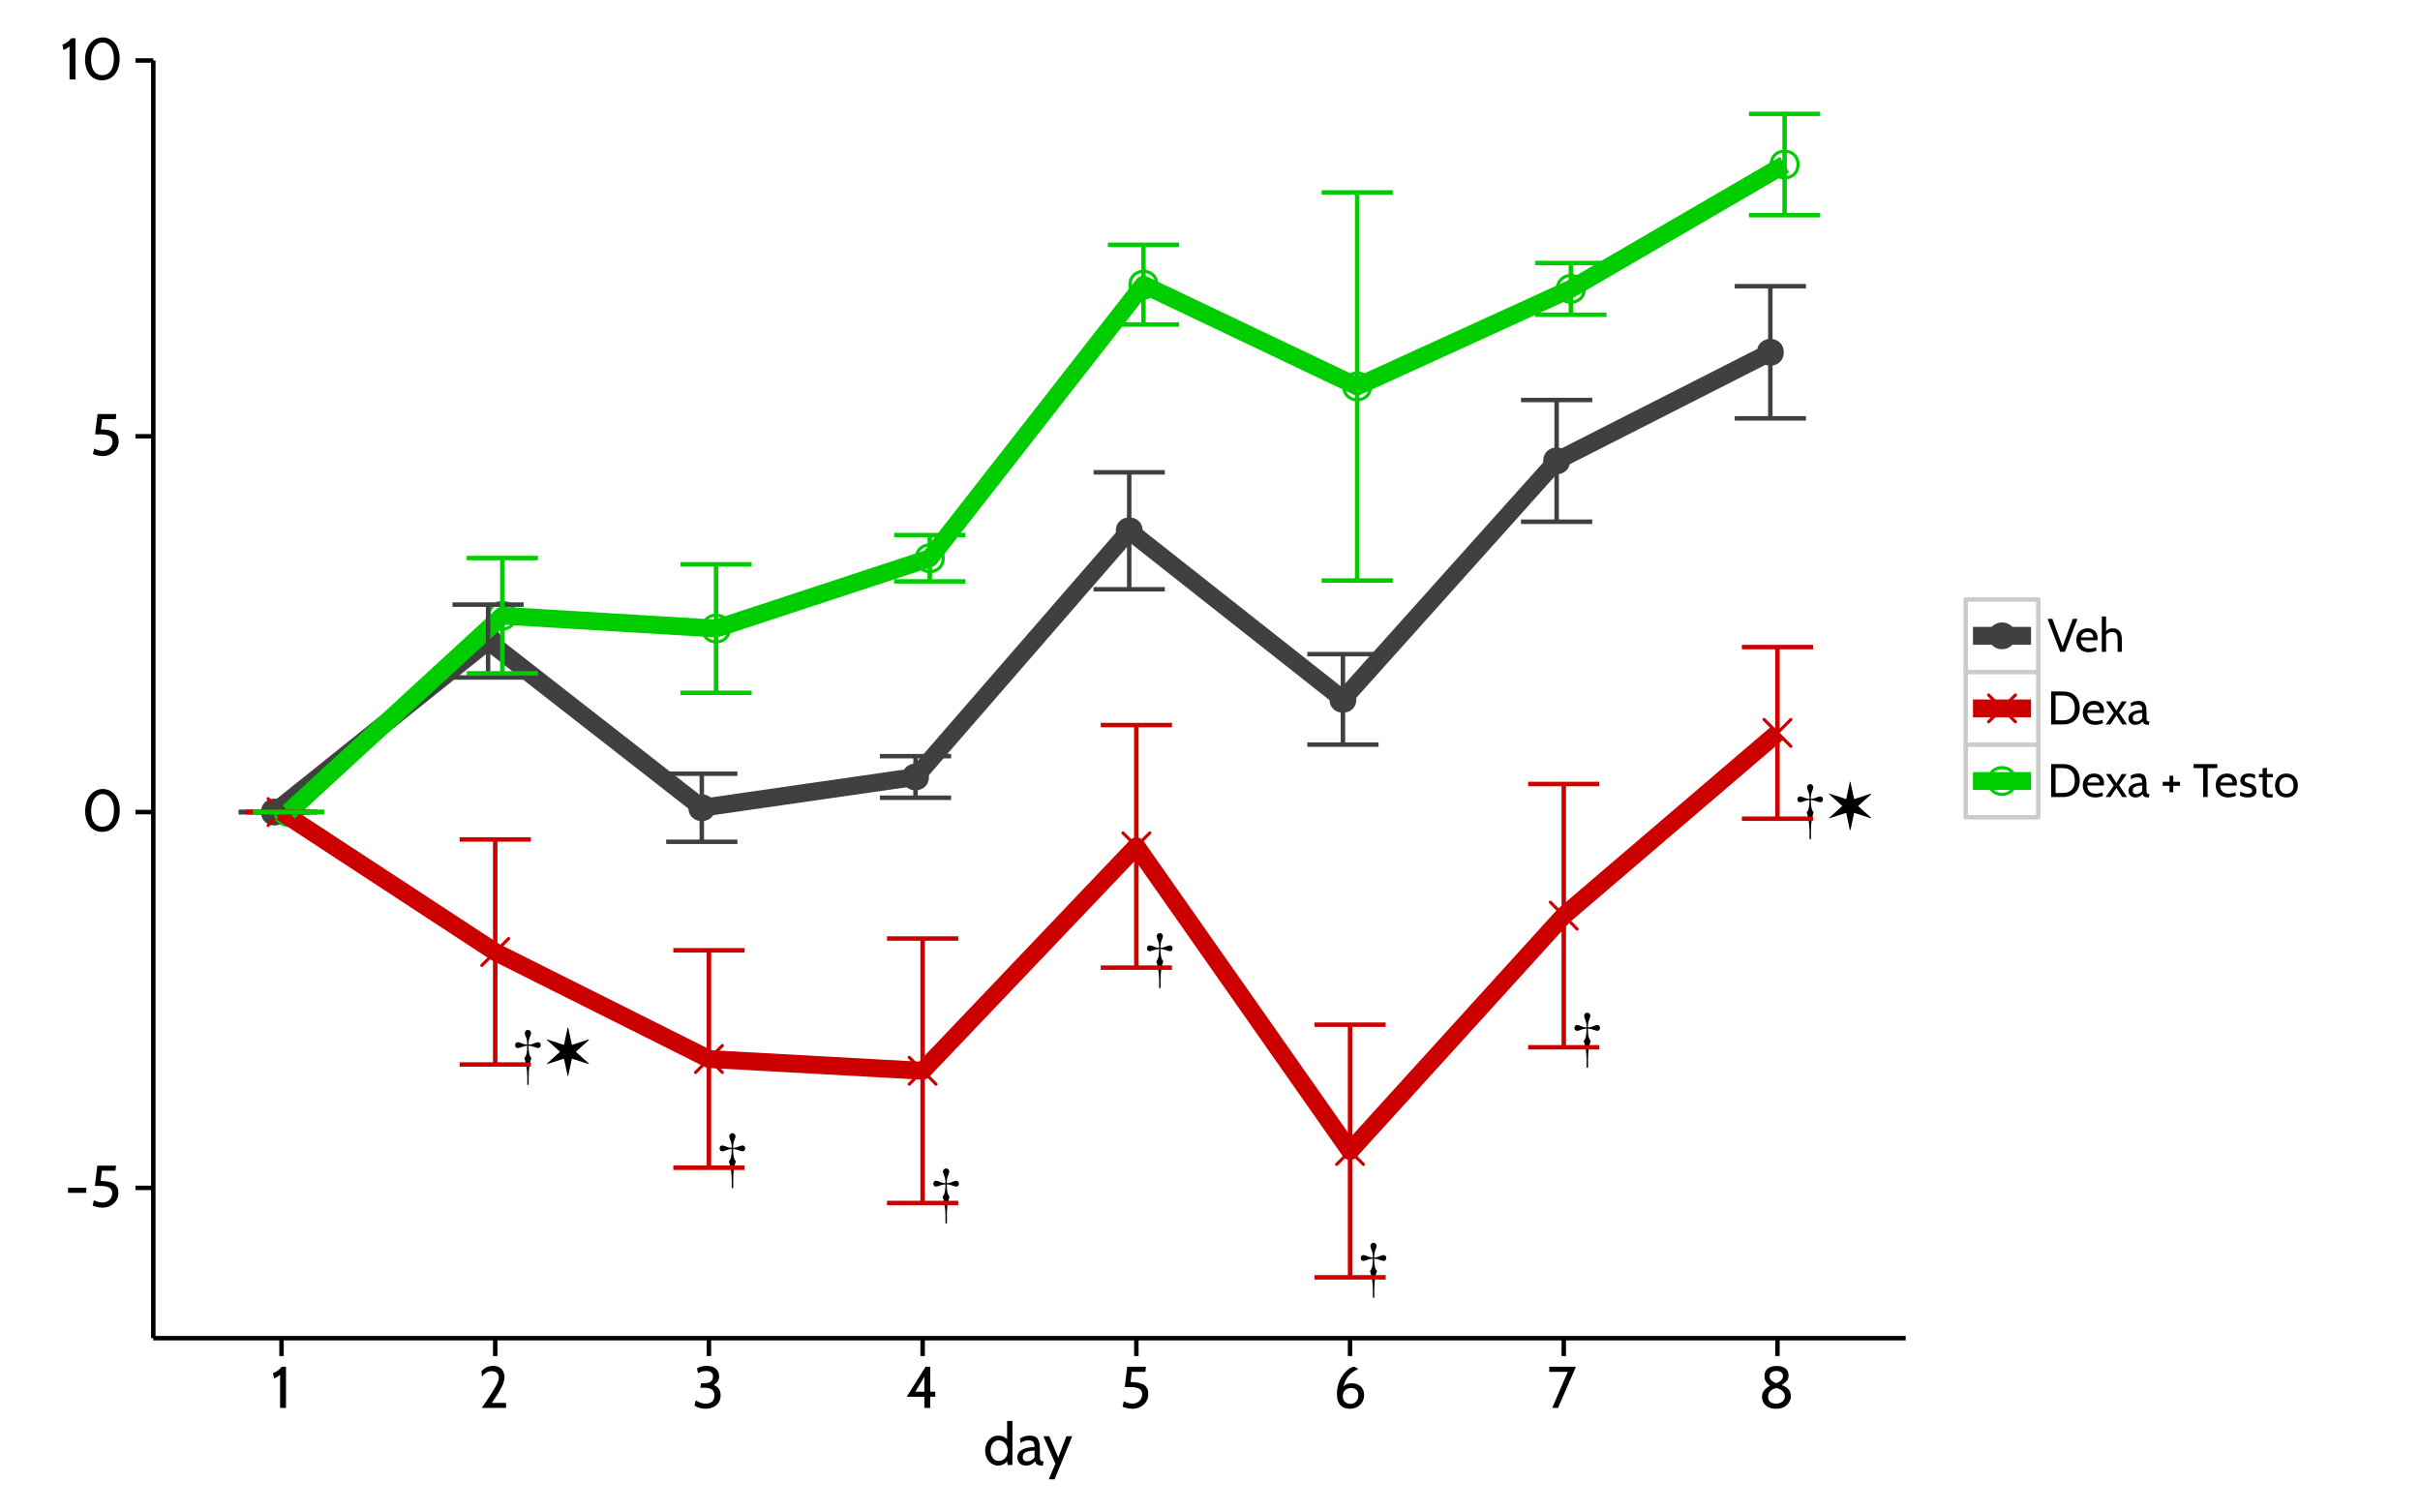 <?xml version="1.0" encoding="UTF-8"?>
<svg xmlns="http://www.w3.org/2000/svg" xmlns:xlink="http://www.w3.org/1999/xlink" width="576pt" height="360pt" viewBox="0 0 576 360" version="1.1">
<defs>
<g>
<symbol overflow="visible" id="glyph0-0">
<path style="stroke:none;" d=""/>
</symbol>
<symbol overflow="visible" id="glyph0-1">
<path style="stroke:none;" d="M 7.031 -7.094 C 7.031 -7.5 6.766 -7.797 6.406 -7.797 C 6.219 -7.797 5.938 -7.719 5.625 -7.594 C 4.969 -7.312 4.719 -7.25 4.141 -7.234 C 4.141 -8.094 4.219 -8.484 4.531 -9.266 C 4.656 -9.578 4.734 -9.844 4.734 -10 C 4.734 -10.375 4.359 -10.734 3.984 -10.734 C 3.609 -10.734 3.234 -10.375 3.234 -10 C 3.234 -9.844 3.312 -9.578 3.422 -9.266 C 3.75 -8.469 3.828 -8.078 3.812 -7.234 C 3.266 -7.25 3 -7.312 2.344 -7.594 C 2.031 -7.719 1.75 -7.797 1.578 -7.797 C 1.203 -7.797 0.938 -7.516 0.938 -7.094 C 0.938 -6.656 1.188 -6.406 1.641 -6.406 C 1.828 -6.406 1.984 -6.469 2.359 -6.609 C 3 -6.844 3.266 -6.906 3.812 -6.953 C 3.828 -5.375 3.625 -4.516 3.141 -4.016 C 3.547 -2.938 3.828 -1.031 3.828 0.406 L 3.828 2.359 L 4.172 2.359 L 4.172 0.406 C 4.172 -1.469 4.375 -2.906 4.812 -4.016 C 4.344 -4.5 4.141 -5.391 4.141 -6.953 C 4.703 -6.906 4.938 -6.859 5.609 -6.609 C 5.922 -6.5 6.219 -6.406 6.422 -6.406 C 6.781 -6.406 7.031 -6.703 7.031 -7.094 Z M 7.031 -7.094 "/>
</symbol>
<symbol overflow="visible" id="glyph1-0">
<path style="stroke:none;" d="M 4.625 -10.812 C 5.438 -10.812 6.129 -10.582 6.703 -10.125 C 7.273 -9.676 7.562 -9.082 7.562 -8.344 C 7.562 -7.957 7.473 -7.562 7.297 -7.156 C 7.117 -6.758 6.938 -6.438 6.75 -6.188 C 6.57 -5.938 6.285 -5.57 5.891 -5.094 C 5.359 -4.406 5.008 -3.582 4.844 -2.625 L 4.578 -2.625 C 4.578 -2.82 4.582 -3.004 4.594 -3.172 C 4.613 -3.348 4.645 -3.523 4.688 -3.703 C 4.727 -3.891 4.758 -4.031 4.781 -4.125 C 4.801 -4.219 4.852 -4.367 4.938 -4.578 C 5.02 -4.785 5.07 -4.922 5.094 -4.984 C 5.113 -5.047 5.18 -5.203 5.297 -5.453 C 5.41 -5.703 5.477 -5.859 5.5 -5.922 C 5.895 -6.828 6.094 -7.66 6.094 -8.422 C 6.094 -8.953 5.926 -9.406 5.594 -9.781 C 5.258 -10.156 4.852 -10.344 4.375 -10.344 C 3.977 -10.344 3.625 -10.238 3.312 -10.031 C 3 -9.832 2.844 -9.602 2.844 -9.344 C 2.844 -9.25 2.941 -9.07 3.141 -8.812 C 3.348 -8.562 3.453 -8.344 3.453 -8.156 C 3.453 -7.969 3.391 -7.812 3.266 -7.688 C 3.148 -7.562 2.992 -7.5 2.797 -7.5 C 2.285 -7.5 2.031 -7.828 2.031 -8.484 C 2.031 -9.148 2.273 -9.703 2.766 -10.141 C 3.266 -10.586 3.883 -10.812 4.625 -10.812 Z M 4.734 -1.578 C 4.973 -1.578 5.176 -1.488 5.344 -1.312 C 5.508 -1.145 5.594 -0.941 5.594 -0.703 C 5.594 -0.461 5.508 -0.266 5.344 -0.109 C 5.188 0.047 4.977 0.125 4.719 0.125 C 4.488 0.125 4.289 0.047 4.125 -0.109 C 3.969 -0.266 3.891 -0.457 3.891 -0.688 C 3.891 -0.945 3.969 -1.16 4.125 -1.328 C 4.289 -1.492 4.492 -1.578 4.734 -1.578 Z M 9.062 -12 L 9.062 1.141 L 0.547 1.141 L 0.547 -12 Z M 8.266 -11.328 L 1.328 -11.328 L 1.328 0.625 L 8.266 0.625 Z M 8.266 -11.328 "/>
</symbol>
<symbol overflow="visible" id="glyph1-1">
<path style="stroke:none;" d="M 7.453 -5.516 L 10.531 -2.734 C 10.562 -2.723 10.578 -2.703 10.578 -2.672 C 10.578 -2.617 10.551 -2.594 10.5 -2.594 C 10.488 -2.594 10.473 -2.598 10.453 -2.609 L 6.516 -3.891 L 5.641 0.172 C 5.617 0.223 5.594 0.25 5.562 0.25 C 5.531 0.25 5.504 0.223 5.484 0.172 L 4.625 -3.891 L 0.688 -2.609 L 0.641 -2.594 C 0.586 -2.594 0.562 -2.617 0.562 -2.672 C 0.562 -2.703 0.578 -2.723 0.609 -2.734 L 3.688 -5.516 L 0.609 -8.281 C 0.578 -8.32 0.562 -8.352 0.562 -8.375 C 0.562 -8.426 0.586 -8.453 0.641 -8.453 C 0.648 -8.453 0.664 -8.445 0.688 -8.438 L 4.625 -7.156 L 5.484 -11.203 C 5.492 -11.266 5.52 -11.297 5.562 -11.297 C 5.602 -11.297 5.629 -11.266 5.641 -11.203 L 6.516 -7.156 L 10.5 -8.453 C 10.551 -8.453 10.578 -8.426 10.578 -8.375 C 10.578 -8.352 10.562 -8.32 10.531 -8.281 Z M 7.453 -5.516 "/>
</symbol>
<symbol overflow="visible" id="glyph2-0">
<path style="stroke:none;" d="M 2.266 -3.5 L 2.266 -5.047 L 1.016 -5.047 L 1.016 -3.5 Z M 2.266 -3.5 "/>
</symbol>
<symbol overflow="visible" id="glyph2-1">
<path style="stroke:none;" d="M 5.141 -3.328 L 5.141 -4.531 L 0.797 -4.531 L 0.797 -3.328 Z M 5.141 -3.328 "/>
</symbol>
<symbol overflow="visible" id="glyph2-2">
<path style="stroke:none;" d="M 3.078 0.203 C 5.031 0.203 6.844 -1.156 6.844 -3.297 C 6.844 -5.234 5.688 -6.125 2.625 -6.156 L 2.891 -8.594 L 6.156 -8.594 L 6.281 -9.797 L 1.828 -9.797 L 1.25 -4.969 L 2.438 -4.969 C 4.562 -4.969 5.391 -4.406 5.391 -3.25 C 5.391 -1.938 4.328 -1.016 3.062 -1.016 C 2.438 -1.016 1.641 -1.25 1.031 -1.594 L 0.719 -0.344 C 0.922 -0.125 2.141 0.203 3.078 0.203 Z M 3.078 0.203 "/>
</symbol>
<symbol overflow="visible" id="glyph2-3">
<path style="stroke:none;" d="M 4.906 0.203 C 7.422 0.203 9.109 -1.812 9.109 -5 C 9.109 -8 7.375 -10 5.078 -10 C 2.75 -10 0.875 -7.906 0.875 -4.734 C 0.875 -1.719 2.516 0.203 4.906 0.203 Z M 5.047 -8.797 C 6.516 -8.797 7.734 -7.5 7.734 -5 C 7.734 -2.266 6.578 -1.016 4.938 -1.016 C 3.391 -1.016 2.297 -2.219 2.297 -4.734 C 2.297 -7.453 3.609 -8.797 5.047 -8.797 Z M 5.047 -8.797 "/>
</symbol>
<symbol overflow="visible" id="glyph2-4">
<path style="stroke:none;" d="M 3.562 0 L 3.562 -9.797 L 2.531 -9.797 C 2.109 -9.141 1.234 -8.531 0.469 -8.281 L 0.703 -7.031 C 1.094 -7.156 1.484 -7.344 2.156 -7.875 L 2.156 0 Z M 3.562 0 "/>
</symbol>
<symbol overflow="visible" id="glyph2-5">
<path style="stroke:none;" d="M 6.578 0 L 6.578 -1.203 L 3.188 -1.203 C 5.391 -4.328 6.203 -6 6.203 -7.312 C 6.203 -8.547 5.547 -10 3.484 -10 C 1.781 -10 0.859 -8.938 0.703 -8.641 L 0.875 -7.453 C 1.281 -7.984 1.953 -8.75 3.156 -8.75 C 4.172 -8.75 4.859 -8.188 4.859 -7.172 C 4.859 -6.406 4.469 -5.266 0.781 0 Z M 6.578 0 "/>
</symbol>
<symbol overflow="visible" id="glyph2-6">
<path style="stroke:none;" d="M 3.219 0.203 C 5.031 0.203 6.781 -0.844 6.781 -3 C 6.781 -3.938 6.438 -5 5.156 -5.438 C 6.141 -6.125 6.422 -6.734 6.422 -7.469 C 6.422 -8.547 5.891 -10 3.438 -10 C 2.125 -10 1.406 -9.578 1.172 -9.359 L 1.406 -8.219 C 1.75 -8.5 2.359 -8.797 3.297 -8.797 C 4.375 -8.797 4.969 -8.406 4.969 -7.469 C 4.969 -6.469 4.391 -5.859 2.625 -5.859 L 2.109 -5.859 L 1.969 -4.797 L 3 -4.797 C 4.922 -4.797 5.312 -3.906 5.312 -2.984 C 5.312 -1.406 4.172 -1.016 3.234 -1.016 C 2.328 -1.016 1.719 -1.312 0.875 -1.781 L 0.562 -0.547 C 0.766 -0.344 1.938 0.203 3.219 0.203 Z M 3.219 0.203 "/>
</symbol>
<symbol overflow="visible" id="glyph2-7">
<path style="stroke:none;" d="M 7 -2.656 L 7 -3.859 L 5.812 -3.859 L 5.812 -9.797 L 4.703 -9.797 L 0.203 -2.656 L 4.406 -2.656 L 4.406 0 L 5.812 0 L 5.812 -2.656 Z M 4.406 -3.859 L 2.266 -3.859 L 4.406 -7.422 Z M 4.406 -3.859 "/>
</symbol>
<symbol overflow="visible" id="glyph2-8">
<path style="stroke:none;" d="M 3.938 0.203 C 6.016 0.203 7.344 -1.25 7.344 -3.047 C 7.344 -4.984 5.969 -5.875 4.375 -5.875 C 3.625 -5.875 2.906 -5.703 2.391 -5 C 3.047 -7.766 4.641 -8.656 5.984 -9.266 L 5.062 -9.797 C 3.5 -9.766 0.875 -7.047 0.875 -3.359 C 0.875 -0.734 2.234 0.203 3.938 0.203 Z M 4.234 -4.75 C 5.641 -4.75 5.984 -3.734 5.984 -3 C 5.984 -1.984 5.359 -0.969 4.109 -0.969 C 3.156 -0.969 2.266 -1.531 2.266 -2.812 C 2.266 -3.984 3.172 -4.75 4.234 -4.75 Z M 4.234 -4.75 "/>
</symbol>
<symbol overflow="visible" id="glyph2-9">
<path style="stroke:none;" d="M 6.891 -9.797 L 0.547 -9.797 L 0.547 -8.594 L 4.953 -8.594 L 1.25 0 L 2.641 0 Z M 6.891 -9.797 "/>
</symbol>
<symbol overflow="visible" id="glyph2-10">
<path style="stroke:none;" d="M 4.141 0.203 C 6.625 0.203 7.688 -1.438 7.688 -2.766 C 7.688 -4.109 7 -4.906 5.5 -5.422 C 6.703 -6.266 7.141 -6.734 7.141 -7.766 C 7.141 -8.828 6.469 -9.984 4.312 -9.984 C 2.062 -9.984 1.406 -8.734 1.406 -7.562 C 1.406 -6.781 1.688 -6.047 2.703 -5.266 C 1.172 -4.453 0.828 -3.469 0.828 -2.641 C 0.828 -1.297 1.766 0.203 4.141 0.203 Z M 4.234 -8.797 C 5.25 -8.797 5.812 -8.359 5.812 -7.625 C 5.812 -6.938 5.312 -6.234 4.172 -5.891 C 3.25 -6.25 2.625 -6.828 2.625 -7.469 C 2.625 -8.297 3.234 -8.797 4.234 -8.797 Z M 4.281 -4.734 C 5.359 -4.469 6.266 -3.797 6.266 -2.781 C 6.266 -1.734 5.359 -1.016 4.203 -1.016 C 3 -1.016 2.281 -1.547 2.281 -2.641 C 2.281 -3.844 3.125 -4.516 4.281 -4.734 Z M 4.281 -4.734 "/>
</symbol>
<symbol overflow="visible" id="glyph2-11">
<path style="stroke:none;" d="M 6.938 0 L 6.938 -10.5 L 5.672 -10.5 L 5.672 -6.125 C 5.078 -6.844 4.188 -7 3.562 -7 C 1.656 -7 0.453 -5.312 0.453 -3.438 C 0.453 -1.422 1.812 0.141 3.562 0.141 C 4.188 0.141 5.156 -0.203 5.672 -0.875 L 5.812 0 Z M 3.672 -5.875 C 4.672 -5.875 5.812 -5.047 5.812 -3.391 C 5.812 -1.672 4.672 -0.984 3.672 -0.984 C 2.469 -0.984 1.734 -2.094 1.734 -3.438 C 1.734 -4.828 2.469 -5.875 3.672 -5.875 Z M 3.672 -5.875 "/>
</symbol>
<symbol overflow="visible" id="glyph2-12">
<path style="stroke:none;" d="M 6.609 -0.875 L 6.484 -0.875 C 5.75 -0.875 5.703 -1.328 5.703 -2.312 L 5.703 -3.703 C 5.703 -6.188 5.016 -7 3.281 -7 C 2.359 -7 1.5 -6.703 0.953 -6.281 L 1.141 -5.266 C 1.859 -5.766 2.422 -5.875 2.938 -5.875 C 3.906 -5.875 4.438 -5.594 4.438 -4.297 C 2.688 -4.266 0.344 -3.781 0.344 -1.844 C 0.344 -0.703 1.172 0.141 2.453 0.141 C 3.328 0.141 4.031 -0.266 4.547 -0.875 C 4.828 -0.219 5.094 0.141 6.312 0.141 L 6.406 0.141 Z M 4.438 -1.797 C 4.031 -1.234 3.359 -0.875 2.688 -0.875 C 2.062 -0.875 1.625 -1.172 1.625 -1.922 C 1.625 -2.938 2.438 -3.359 4.438 -3.438 Z M 4.438 -1.797 "/>
</symbol>
<symbol overflow="visible" id="glyph2-13">
<path style="stroke:none;" d="M 6.969 -6.859 L 5.578 -6.859 L 3.641 -1.766 L 1.5 -6.859 L 0.094 -6.859 L 2.953 -0.312 L 1.375 3.391 L 2.766 3.391 Z M 6.969 -6.859 "/>
</symbol>
<symbol overflow="visible" id="glyph3-0">
<path style="stroke:none;" d="M 1.812 -2.797 L 1.812 -4.031 L 0.812 -4.031 L 0.812 -2.797 Z M 1.812 -2.797 "/>
</symbol>
<symbol overflow="visible" id="glyph3-1">
<path style="stroke:none;" d="M 7.172 -7.844 L 6.047 -7.844 L 3.625 -1.219 L 1.172 -7.844 L 0.047 -7.844 L 3.047 0 L 4.172 0 Z M 7.172 -7.844 "/>
</symbol>
<symbol overflow="visible" id="glyph3-2">
<path style="stroke:none;" d="M 5.359 -2.75 C 5.391 -2.938 5.406 -3.125 5.406 -3.281 C 5.406 -4.766 4.406 -5.594 3.031 -5.594 C 1.328 -5.594 0.344 -4.328 0.344 -2.797 C 0.344 -1.203 1.375 0.109 3.312 0.109 C 4.109 0.109 4.734 -0.125 5.156 -0.312 L 5.016 -1.109 C 4.531 -0.891 3.938 -0.781 3.438 -0.781 C 2.391 -0.781 1.531 -1.219 1.375 -2.75 Z M 3.016 -4.703 C 3.938 -4.703 4.359 -4.219 4.359 -3.438 L 1.469 -3.438 C 1.672 -4.234 2.125 -4.703 3.016 -4.703 Z M 3.016 -4.703 "/>
</symbol>
<symbol overflow="visible" id="glyph3-3">
<path style="stroke:none;" d="M 5.438 0 L 5.438 -2.938 C 5.438 -4.516 4.859 -5.594 3.281 -5.594 C 2.562 -5.594 2.078 -5.375 1.688 -4.891 L 1.688 -8.406 L 0.672 -8.406 L 0.672 0 L 1.688 0 L 1.688 -3.984 C 2 -4.484 2.453 -4.703 3.125 -4.703 C 4.094 -4.703 4.438 -4.234 4.438 -2.938 L 4.438 0 Z M 5.438 0 "/>
</symbol>
<symbol overflow="visible" id="glyph3-4">
<path style="stroke:none;" d="M 3.797 0 C 6.078 0 7.703 -1.438 7.703 -3.922 C 7.703 -6.391 6.078 -7.844 3.797 -7.844 L 0.891 -7.844 L 0.891 0 Z M 3.797 -6.875 C 5.594 -6.875 6.531 -5.688 6.531 -3.922 C 6.531 -2.156 5.594 -0.969 3.797 -0.969 L 1.953 -0.969 L 1.953 -6.875 Z M 3.797 -6.875 "/>
</symbol>
<symbol overflow="visible" id="glyph3-5">
<path style="stroke:none;" d="M 5.188 0 L 3.312 -2.828 L 5.125 -5.484 L 3.938 -5.484 L 2.672 -3.312 L 1.297 -5.484 L 0.172 -5.484 L 2.031 -2.734 L 0.125 0 L 1.25 0 L 2.672 -2.156 L 4.062 0 Z M 5.188 0 "/>
</symbol>
<symbol overflow="visible" id="glyph3-6">
<path style="stroke:none;" d="M 5.281 -0.688 L 5.188 -0.688 C 4.609 -0.688 4.562 -1.062 4.562 -1.844 L 4.562 -2.969 C 4.562 -4.953 4.016 -5.594 2.625 -5.594 C 1.891 -5.594 1.203 -5.359 0.766 -5.031 L 0.906 -4.219 C 1.484 -4.609 1.938 -4.703 2.359 -4.703 C 3.125 -4.703 3.547 -4.484 3.547 -3.438 C 2.156 -3.422 0.266 -3.031 0.266 -1.484 C 0.266 -0.562 0.938 0.109 1.953 0.109 C 2.672 0.109 3.219 -0.219 3.641 -0.688 C 3.859 -0.172 4.078 0.109 5.047 0.109 L 5.125 0.109 Z M 3.547 -1.438 C 3.219 -0.984 2.688 -0.688 2.156 -0.688 C 1.641 -0.688 1.297 -0.938 1.297 -1.531 C 1.297 -2.359 1.953 -2.688 3.547 -2.75 Z M 3.547 -1.438 "/>
</symbol>
<symbol overflow="visible" id="glyph3-7">
<path style="stroke:none;" d=""/>
</symbol>
<symbol overflow="visible" id="glyph3-8">
<path style="stroke:none;" d="M 4.656 -2.672 L 4.656 -3.625 L 3.031 -3.625 L 3.031 -5.062 L 2.141 -5.062 L 2.141 -3.625 L 0.516 -3.625 L 0.516 -2.672 L 2.141 -2.672 L 2.141 -1.141 L 3.031 -1.141 L 3.031 -2.672 Z M 4.656 -2.672 "/>
</symbol>
<symbol overflow="visible" id="glyph3-9">
<path style="stroke:none;" d="M 5.797 -6.875 L 5.797 -7.844 L 0.172 -7.844 L 0.172 -6.875 L 2.453 -6.875 L 2.453 0 L 3.516 0 L 3.516 -6.875 Z M 5.797 -6.875 "/>
</symbol>
<symbol overflow="visible" id="glyph3-10">
<path style="stroke:none;" d="M 2.234 0.109 C 3.922 0.109 4.328 -0.797 4.328 -1.531 C 4.328 -2.672 3.312 -3 2.766 -3.156 C 1.906 -3.422 1.484 -3.547 1.484 -4.062 C 1.484 -4.578 1.922 -4.812 2.547 -4.812 C 3.172 -4.812 3.578 -4.594 3.906 -4.328 L 4.016 -5.25 C 3.688 -5.406 3.266 -5.594 2.531 -5.594 C 1.031 -5.594 0.469 -4.797 0.469 -3.953 C 0.469 -2.844 1.438 -2.578 2.203 -2.375 C 2.641 -2.25 3.297 -2.031 3.297 -1.469 C 3.297 -1.031 2.906 -0.781 2.203 -0.781 C 1.359 -0.781 0.719 -1.125 0.484 -1.344 L 0.359 -0.375 C 0.609 -0.188 1.266 0.109 2.234 0.109 Z M 2.234 0.109 "/>
</symbol>
<symbol overflow="visible" id="glyph3-11">
<path style="stroke:none;" d="M 3.562 -0.688 L 3.312 -0.688 C 2.219 -0.688 2.156 -0.766 2.156 -1.812 L 2.156 -4.703 L 3.594 -4.703 L 3.594 -5.484 L 2.156 -5.484 L 2.156 -6.953 L 1.141 -6.844 L 1.141 -5.484 L 0.297 -5.484 L 0.203 -4.703 L 1.141 -4.703 L 1.141 -1.203 C 1.141 -0.531 1.531 0.109 2.578 0.109 L 3.484 0.109 Z M 3.562 -0.688 "/>
</symbol>
<symbol overflow="visible" id="glyph3-12">
<path style="stroke:none;" d="M 3.078 0.109 C 4.797 0.109 5.797 -1.156 5.797 -2.75 C 5.797 -4.328 4.797 -5.594 3.078 -5.594 C 1.359 -5.594 0.359 -4.328 0.359 -2.75 C 0.359 -1.156 1.359 0.109 3.078 0.109 Z M 3.078 -4.703 C 4.172 -4.703 4.766 -3.984 4.766 -2.75 C 4.766 -1.516 4.172 -0.781 3.078 -0.781 C 2 -0.781 1.391 -1.516 1.391 -2.75 C 1.391 -3.984 2 -4.703 3.078 -4.703 Z M 3.078 -4.703 "/>
</symbol>
</g>
</defs>
<g id="surface3491">
<rect x="0" y="0" width="576" height="360" style="fill:rgb(100%,100%,100%);fill-opacity:1;stroke:none;"/>
<rect x="0" y="0" width="576" height="360" style="fill:rgb(100%,100%,100%);fill-opacity:1;stroke:none;"/>
<path style="fill:none;stroke-width:1.063;stroke-linecap:round;stroke-linejoin:round;stroke:rgb(100%,100%,100%);stroke-opacity:1;stroke-miterlimit:10;" d="M 0 360 L 576 360 L 576 0 L 0 0 Z M 0 360 "/>
<path style=" stroke:none;fill-rule:nonzero;fill:rgb(25.098%,25.098%,25.098%);fill-opacity:1;" d="M 68.5 193.289 C 68.5 197.543 62.121 197.543 62.121 193.289 C 62.121 189.039 68.5 189.039 68.5 193.289 "/>
<path style="fill:none;stroke-width:0.75;stroke-linecap:round;stroke-linejoin:round;stroke:rgb(80.392%,0%,0%);stroke-opacity:1;stroke-miterlimit:10;" d="M 63.816 196.48 L 70.195 190.102 "/>
<path style="fill:none;stroke-width:0.75;stroke-linecap:round;stroke-linejoin:round;stroke:rgb(80.392%,0%,0%);stroke-opacity:1;stroke-miterlimit:10;" d="M 63.816 190.102 L 70.195 196.48 "/>
<path style="fill:none;stroke-width:0.75;stroke-linecap:round;stroke-linejoin:round;stroke:rgb(0%,80.392%,0%);stroke-opacity:1;stroke-miterlimit:10;" d="M 71.891 193.289 C 71.891 197.543 65.512 197.543 65.512 193.289 C 65.512 189.039 71.891 189.039 71.891 193.289 "/>
<path style=" stroke:none;fill-rule:nonzero;fill:rgb(25.098%,25.098%,25.098%);fill-opacity:1;" d="M 119.367 152.578 C 119.367 156.828 112.988 156.828 112.988 152.578 C 112.988 148.324 119.367 148.324 119.367 152.578 "/>
<path style="fill:none;stroke-width:0.75;stroke-linecap:round;stroke-linejoin:round;stroke:rgb(80.392%,0%,0%);stroke-opacity:1;stroke-miterlimit:10;" d="M 114.684 229.781 L 121.062 223.402 "/>
<path style="fill:none;stroke-width:0.75;stroke-linecap:round;stroke-linejoin:round;stroke:rgb(80.392%,0%,0%);stroke-opacity:1;stroke-miterlimit:10;" d="M 114.684 223.402 L 121.062 229.781 "/>
<path style="fill:none;stroke-width:0.75;stroke-linecap:round;stroke-linejoin:round;stroke:rgb(0%,80.392%,0%);stroke-opacity:1;stroke-miterlimit:10;" d="M 122.758 146.543 C 122.758 150.797 116.379 150.797 116.379 146.543 C 116.379 142.293 122.758 142.293 122.758 146.543 "/>
<path style=" stroke:none;fill-rule:nonzero;fill:rgb(25.098%,25.098%,25.098%);fill-opacity:1;" d="M 170.23 192.262 C 170.23 196.516 163.852 196.516 163.852 192.262 C 163.852 188.012 170.23 188.012 170.23 192.262 "/>
<path style="fill:none;stroke-width:0.75;stroke-linecap:round;stroke-linejoin:round;stroke:rgb(80.392%,0%,0%);stroke-opacity:1;stroke-miterlimit:10;" d="M 165.551 255.254 L 171.926 248.875 "/>
<path style="fill:none;stroke-width:0.75;stroke-linecap:round;stroke-linejoin:round;stroke:rgb(80.392%,0%,0%);stroke-opacity:1;stroke-miterlimit:10;" d="M 165.551 248.875 L 171.926 255.254 "/>
<path style="fill:none;stroke-width:0.75;stroke-linecap:round;stroke-linejoin:round;stroke:rgb(0%,80.392%,0%);stroke-opacity:1;stroke-miterlimit:10;" d="M 173.621 149.609 C 173.621 153.859 167.246 153.859 167.246 149.609 C 167.246 145.355 173.621 145.355 173.621 149.609 "/>
<path style=" stroke:none;fill-rule:nonzero;fill:rgb(25.098%,25.098%,25.098%);fill-opacity:1;" d="M 221.098 184.93 C 221.098 189.18 214.719 189.18 214.719 184.93 C 214.719 180.676 221.098 180.676 221.098 184.93 "/>
<path style="fill:none;stroke-width:0.75;stroke-linecap:round;stroke-linejoin:round;stroke:rgb(80.392%,0%,0%);stroke-opacity:1;stroke-miterlimit:10;" d="M 216.414 258.055 L 222.793 251.676 "/>
<path style="fill:none;stroke-width:0.75;stroke-linecap:round;stroke-linejoin:round;stroke:rgb(80.392%,0%,0%);stroke-opacity:1;stroke-miterlimit:10;" d="M 216.414 251.676 L 222.793 258.055 "/>
<path style="fill:none;stroke-width:0.75;stroke-linecap:round;stroke-linejoin:round;stroke:rgb(0%,80.392%,0%);stroke-opacity:1;stroke-miterlimit:10;" d="M 224.488 132.867 C 224.488 137.121 218.109 137.121 218.109 132.867 C 218.109 128.617 224.488 128.617 224.488 132.867 "/>
<path style=" stroke:none;fill-rule:nonzero;fill:rgb(25.098%,25.098%,25.098%);fill-opacity:1;" d="M 271.965 126.34 C 271.965 130.59 265.586 130.59 265.586 126.34 C 265.586 122.086 271.965 122.086 271.965 126.34 "/>
<path style="fill:none;stroke-width:0.75;stroke-linecap:round;stroke-linejoin:round;stroke:rgb(80.392%,0%,0%);stroke-opacity:1;stroke-miterlimit:10;" d="M 267.281 204.637 L 273.66 198.258 "/>
<path style="fill:none;stroke-width:0.75;stroke-linecap:round;stroke-linejoin:round;stroke:rgb(80.392%,0%,0%);stroke-opacity:1;stroke-miterlimit:10;" d="M 267.281 198.258 L 273.66 204.637 "/>
<path style="fill:none;stroke-width:0.75;stroke-linecap:round;stroke-linejoin:round;stroke:rgb(0%,80.392%,0%);stroke-opacity:1;stroke-miterlimit:10;" d="M 275.355 67.766 C 275.355 72.02 268.977 72.02 268.977 67.766 C 268.977 63.516 275.355 63.516 275.355 67.766 "/>
<path style=" stroke:none;fill-rule:nonzero;fill:rgb(25.098%,25.098%,25.098%);fill-opacity:1;" d="M 322.828 166.457 C 322.828 170.711 316.449 170.711 316.449 166.457 C 316.449 162.207 322.828 162.207 322.828 166.457 "/>
<path style="fill:none;stroke-width:0.75;stroke-linecap:round;stroke-linejoin:round;stroke:rgb(80.392%,0%,0%);stroke-opacity:1;stroke-miterlimit:10;" d="M 318.148 277.152 L 324.523 270.777 "/>
<path style="fill:none;stroke-width:0.75;stroke-linecap:round;stroke-linejoin:round;stroke:rgb(80.392%,0%,0%);stroke-opacity:1;stroke-miterlimit:10;" d="M 318.148 270.777 L 324.523 277.152 "/>
<path style="fill:none;stroke-width:0.75;stroke-linecap:round;stroke-linejoin:round;stroke:rgb(0%,80.392%,0%);stroke-opacity:1;stroke-miterlimit:10;" d="M 326.219 91.98 C 326.219 96.234 319.844 96.234 319.844 91.98 C 319.844 87.73 326.219 87.73 326.219 91.98 "/>
<path style=" stroke:none;fill-rule:nonzero;fill:rgb(25.098%,25.098%,25.098%);fill-opacity:1;" d="M 373.695 109.699 C 373.695 113.953 367.316 113.953 367.316 109.699 C 367.316 105.449 373.695 105.449 373.695 109.699 "/>
<path style="fill:none;stroke-width:0.75;stroke-linecap:round;stroke-linejoin:round;stroke:rgb(80.392%,0%,0%);stroke-opacity:1;stroke-miterlimit:10;" d="M 369.012 221.129 L 375.391 214.75 "/>
<path style="fill:none;stroke-width:0.75;stroke-linecap:round;stroke-linejoin:round;stroke:rgb(80.392%,0%,0%);stroke-opacity:1;stroke-miterlimit:10;" d="M 369.012 214.75 L 375.391 221.129 "/>
<path style="fill:none;stroke-width:0.75;stroke-linecap:round;stroke-linejoin:round;stroke:rgb(0%,80.392%,0%);stroke-opacity:1;stroke-miterlimit:10;" d="M 377.086 68.758 C 377.086 73.012 370.707 73.012 370.707 68.758 C 370.707 64.508 377.086 64.508 377.086 68.758 "/>
<path style=" stroke:none;fill-rule:nonzero;fill:rgb(25.098%,25.098%,25.098%);fill-opacity:1;" d="M 424.562 83.852 C 424.562 88.102 418.184 88.102 418.184 83.852 C 418.184 79.598 424.562 79.598 424.562 83.852 "/>
<path style="fill:none;stroke-width:0.75;stroke-linecap:round;stroke-linejoin:round;stroke:rgb(80.392%,0%,0%);stroke-opacity:1;stroke-miterlimit:10;" d="M 419.879 177.633 L 426.258 171.254 "/>
<path style="fill:none;stroke-width:0.75;stroke-linecap:round;stroke-linejoin:round;stroke:rgb(80.392%,0%,0%);stroke-opacity:1;stroke-miterlimit:10;" d="M 419.879 171.254 L 426.258 177.633 "/>
<path style="fill:none;stroke-width:0.75;stroke-linecap:round;stroke-linejoin:round;stroke:rgb(0%,80.392%,0%);stroke-opacity:1;stroke-miterlimit:10;" d="M 427.953 39.16 C 427.953 43.41 421.574 43.41 421.574 39.16 C 421.574 34.906 427.953 34.906 427.953 39.16 "/>
<path style="fill:none;stroke-width:4.252;stroke-linecap:butt;stroke-linejoin:round;stroke:rgb(25.098%,25.098%,25.098%);stroke-opacity:1;stroke-miterlimit:1;" d="M 65.312 193.289 L 116.176 152.578 L 167.043 192.262 L 217.91 184.93 L 268.773 126.34 L 319.641 166.457 L 370.504 109.699 L 421.371 83.852 "/>
<path style="fill:none;stroke-width:4.252;stroke-linecap:butt;stroke-linejoin:round;stroke:rgb(80.392%,0%,0%);stroke-opacity:1;stroke-miterlimit:1;" d="M 67.008 193.289 L 117.871 226.594 L 168.738 252.066 L 219.605 254.867 L 270.469 201.449 L 321.336 273.965 L 372.203 217.938 L 423.066 174.441 "/>
<path style="fill:none;stroke-width:4.252;stroke-linecap:butt;stroke-linejoin:round;stroke:rgb(0%,80.392%,0%);stroke-opacity:1;stroke-miterlimit:1;" d="M 68.703 193.289 L 119.566 146.543 L 170.434 149.609 L 221.301 132.867 L 272.164 67.766 L 323.031 91.98 L 373.898 68.758 L 424.762 39.16 "/>
<g style="fill:rgb(0%,0%,0%);fill-opacity:1;">
  <use xlink:href="#glyph0-1" x="121.672" y="255.864"/>
</g>
<g style="fill:rgb(0%,0%,0%);fill-opacity:1;">
  <use xlink:href="#glyph1-1" x="129.609" y="255.864"/>
</g>
<g style="fill:rgb(0%,0%,0%);fill-opacity:1;">
  <use xlink:href="#glyph0-1" x="170.34" y="280.438"/>
</g>
<g style="fill:rgb(0%,0%,0%);fill-opacity:1;">
  <use xlink:href="#glyph0-1" x="221.207" y="288.837"/>
</g>
<g style="fill:rgb(0%,0%,0%);fill-opacity:1;">
  <use xlink:href="#glyph0-1" x="272.07" y="232.817"/>
</g>
<g style="fill:rgb(0%,0%,0%);fill-opacity:1;">
  <use xlink:href="#glyph0-1" x="322.938" y="306.528"/>
</g>
<g style="fill:rgb(0%,0%,0%);fill-opacity:1;">
  <use xlink:href="#glyph0-1" x="373.805" y="251.763"/>
</g>
<g style="fill:rgb(0%,0%,0%);fill-opacity:1;">
  <use xlink:href="#glyph0-1" x="426.867" y="197.36"/>
</g>
<g style="fill:rgb(0%,0%,0%);fill-opacity:1;">
  <use xlink:href="#glyph1-1" x="434.805" y="197.36"/>
</g>
<path style="fill:none;stroke-width:1.063;stroke-linecap:butt;stroke-linejoin:round;stroke:rgb(25.098%,25.098%,25.098%);stroke-opacity:1;stroke-miterlimit:1;" d="M 56.832 193.289 L 73.789 193.289 "/>
<path style="fill:none;stroke-width:1.063;stroke-linecap:butt;stroke-linejoin:round;stroke:rgb(25.098%,25.098%,25.098%);stroke-opacity:1;stroke-miterlimit:1;" d="M 65.312 193.289 L 65.312 193.289 "/>
<path style="fill:none;stroke-width:1.063;stroke-linecap:butt;stroke-linejoin:round;stroke:rgb(25.098%,25.098%,25.098%);stroke-opacity:1;stroke-miterlimit:1;" d="M 56.832 193.289 L 73.789 193.289 "/>
<path style="fill:none;stroke-width:1.063;stroke-linecap:butt;stroke-linejoin:round;stroke:rgb(25.098%,25.098%,25.098%);stroke-opacity:1;stroke-miterlimit:1;" d="M 107.699 143.906 L 124.652 143.906 "/>
<path style="fill:none;stroke-width:1.063;stroke-linecap:butt;stroke-linejoin:round;stroke:rgb(25.098%,25.098%,25.098%);stroke-opacity:1;stroke-miterlimit:1;" d="M 116.176 143.906 L 116.176 161.25 "/>
<path style="fill:none;stroke-width:1.063;stroke-linecap:butt;stroke-linejoin:round;stroke:rgb(25.098%,25.098%,25.098%);stroke-opacity:1;stroke-miterlimit:1;" d="M 107.699 161.25 L 124.652 161.25 "/>
<path style="fill:none;stroke-width:1.063;stroke-linecap:butt;stroke-linejoin:round;stroke:rgb(25.098%,25.098%,25.098%);stroke-opacity:1;stroke-miterlimit:1;" d="M 158.566 184.156 L 175.52 184.156 "/>
<path style="fill:none;stroke-width:1.063;stroke-linecap:butt;stroke-linejoin:round;stroke:rgb(25.098%,25.098%,25.098%);stroke-opacity:1;stroke-miterlimit:1;" d="M 167.043 184.156 L 167.043 200.367 "/>
<path style="fill:none;stroke-width:1.063;stroke-linecap:butt;stroke-linejoin:round;stroke:rgb(25.098%,25.098%,25.098%);stroke-opacity:1;stroke-miterlimit:1;" d="M 158.566 200.367 L 175.52 200.367 "/>
<path style="fill:none;stroke-width:1.063;stroke-linecap:butt;stroke-linejoin:round;stroke:rgb(25.098%,25.098%,25.098%);stroke-opacity:1;stroke-miterlimit:1;" d="M 209.43 179.98 L 226.387 179.98 "/>
<path style="fill:none;stroke-width:1.063;stroke-linecap:butt;stroke-linejoin:round;stroke:rgb(25.098%,25.098%,25.098%);stroke-opacity:1;stroke-miterlimit:1;" d="M 217.91 179.98 L 217.91 189.879 "/>
<path style="fill:none;stroke-width:1.063;stroke-linecap:butt;stroke-linejoin:round;stroke:rgb(25.098%,25.098%,25.098%);stroke-opacity:1;stroke-miterlimit:1;" d="M 209.43 189.879 L 226.387 189.879 "/>
<path style="fill:none;stroke-width:1.063;stroke-linecap:butt;stroke-linejoin:round;stroke:rgb(25.098%,25.098%,25.098%);stroke-opacity:1;stroke-miterlimit:1;" d="M 260.297 112.422 L 277.25 112.422 "/>
<path style="fill:none;stroke-width:1.063;stroke-linecap:butt;stroke-linejoin:round;stroke:rgb(25.098%,25.098%,25.098%);stroke-opacity:1;stroke-miterlimit:1;" d="M 268.773 112.422 L 268.773 140.258 "/>
<path style="fill:none;stroke-width:1.063;stroke-linecap:butt;stroke-linejoin:round;stroke:rgb(25.098%,25.098%,25.098%);stroke-opacity:1;stroke-miterlimit:1;" d="M 260.297 140.258 L 277.25 140.258 "/>
<path style="fill:none;stroke-width:1.063;stroke-linecap:butt;stroke-linejoin:round;stroke:rgb(25.098%,25.098%,25.098%);stroke-opacity:1;stroke-miterlimit:1;" d="M 311.164 155.691 L 328.117 155.691 "/>
<path style="fill:none;stroke-width:1.063;stroke-linecap:butt;stroke-linejoin:round;stroke:rgb(25.098%,25.098%,25.098%);stroke-opacity:1;stroke-miterlimit:1;" d="M 319.641 155.691 L 319.641 177.227 "/>
<path style="fill:none;stroke-width:1.063;stroke-linecap:butt;stroke-linejoin:round;stroke:rgb(25.098%,25.098%,25.098%);stroke-opacity:1;stroke-miterlimit:1;" d="M 311.164 177.227 L 328.117 177.227 "/>
<path style="fill:none;stroke-width:1.063;stroke-linecap:butt;stroke-linejoin:round;stroke:rgb(25.098%,25.098%,25.098%);stroke-opacity:1;stroke-miterlimit:1;" d="M 362.027 95.215 L 378.984 95.215 "/>
<path style="fill:none;stroke-width:1.063;stroke-linecap:butt;stroke-linejoin:round;stroke:rgb(25.098%,25.098%,25.098%);stroke-opacity:1;stroke-miterlimit:1;" d="M 370.504 95.215 L 370.504 124.184 "/>
<path style="fill:none;stroke-width:1.063;stroke-linecap:butt;stroke-linejoin:round;stroke:rgb(25.098%,25.098%,25.098%);stroke-opacity:1;stroke-miterlimit:1;" d="M 362.027 124.184 L 378.984 124.184 "/>
<path style="fill:none;stroke-width:1.063;stroke-linecap:butt;stroke-linejoin:round;stroke:rgb(25.098%,25.098%,25.098%);stroke-opacity:1;stroke-miterlimit:1;" d="M 412.895 68.121 L 429.848 68.121 "/>
<path style="fill:none;stroke-width:1.063;stroke-linecap:butt;stroke-linejoin:round;stroke:rgb(25.098%,25.098%,25.098%);stroke-opacity:1;stroke-miterlimit:1;" d="M 421.371 68.121 L 421.371 99.578 "/>
<path style="fill:none;stroke-width:1.063;stroke-linecap:butt;stroke-linejoin:round;stroke:rgb(25.098%,25.098%,25.098%);stroke-opacity:1;stroke-miterlimit:1;" d="M 412.895 99.578 L 429.848 99.578 "/>
<path style="fill:none;stroke-width:1.063;stroke-linecap:butt;stroke-linejoin:round;stroke:rgb(80.392%,0%,0%);stroke-opacity:1;stroke-miterlimit:1;" d="M 58.527 193.289 L 75.484 193.289 "/>
<path style="fill:none;stroke-width:1.063;stroke-linecap:butt;stroke-linejoin:round;stroke:rgb(80.392%,0%,0%);stroke-opacity:1;stroke-miterlimit:1;" d="M 67.008 193.289 L 67.008 193.289 "/>
<path style="fill:none;stroke-width:1.063;stroke-linecap:butt;stroke-linejoin:round;stroke:rgb(80.392%,0%,0%);stroke-opacity:1;stroke-miterlimit:1;" d="M 58.527 193.289 L 75.484 193.289 "/>
<path style="fill:none;stroke-width:1.063;stroke-linecap:butt;stroke-linejoin:round;stroke:rgb(80.392%,0%,0%);stroke-opacity:1;stroke-miterlimit:1;" d="M 109.395 199.816 L 126.352 199.816 "/>
<path style="fill:none;stroke-width:1.063;stroke-linecap:butt;stroke-linejoin:round;stroke:rgb(80.392%,0%,0%);stroke-opacity:1;stroke-miterlimit:1;" d="M 117.871 199.816 L 117.871 253.367 "/>
<path style="fill:none;stroke-width:1.063;stroke-linecap:butt;stroke-linejoin:round;stroke:rgb(80.392%,0%,0%);stroke-opacity:1;stroke-miterlimit:1;" d="M 109.395 253.367 L 126.352 253.367 "/>
<path style="fill:none;stroke-width:1.063;stroke-linecap:butt;stroke-linejoin:round;stroke:rgb(80.392%,0%,0%);stroke-opacity:1;stroke-miterlimit:1;" d="M 160.262 226.191 L 177.215 226.191 "/>
<path style="fill:none;stroke-width:1.063;stroke-linecap:butt;stroke-linejoin:round;stroke:rgb(80.392%,0%,0%);stroke-opacity:1;stroke-miterlimit:1;" d="M 168.738 226.191 L 168.738 277.941 "/>
<path style="fill:none;stroke-width:1.063;stroke-linecap:butt;stroke-linejoin:round;stroke:rgb(80.392%,0%,0%);stroke-opacity:1;stroke-miterlimit:1;" d="M 160.262 277.941 L 177.215 277.941 "/>
<path style="fill:none;stroke-width:1.063;stroke-linecap:butt;stroke-linejoin:round;stroke:rgb(80.392%,0%,0%);stroke-opacity:1;stroke-miterlimit:1;" d="M 211.125 223.391 L 228.082 223.391 "/>
<path style="fill:none;stroke-width:1.063;stroke-linecap:butt;stroke-linejoin:round;stroke:rgb(80.392%,0%,0%);stroke-opacity:1;stroke-miterlimit:1;" d="M 219.605 223.391 L 219.605 286.34 "/>
<path style="fill:none;stroke-width:1.063;stroke-linecap:butt;stroke-linejoin:round;stroke:rgb(80.392%,0%,0%);stroke-opacity:1;stroke-miterlimit:1;" d="M 211.125 286.34 L 228.082 286.34 "/>
<path style="fill:none;stroke-width:1.063;stroke-linecap:butt;stroke-linejoin:round;stroke:rgb(80.392%,0%,0%);stroke-opacity:1;stroke-miterlimit:1;" d="M 261.992 172.574 L 278.949 172.574 "/>
<path style="fill:none;stroke-width:1.063;stroke-linecap:butt;stroke-linejoin:round;stroke:rgb(80.392%,0%,0%);stroke-opacity:1;stroke-miterlimit:1;" d="M 270.469 172.574 L 270.469 230.32 "/>
<path style="fill:none;stroke-width:1.063;stroke-linecap:butt;stroke-linejoin:round;stroke:rgb(80.392%,0%,0%);stroke-opacity:1;stroke-miterlimit:1;" d="M 261.992 230.32 L 278.949 230.32 "/>
<path style="fill:none;stroke-width:1.063;stroke-linecap:butt;stroke-linejoin:round;stroke:rgb(80.392%,0%,0%);stroke-opacity:1;stroke-miterlimit:1;" d="M 312.859 243.898 L 329.812 243.898 "/>
<path style="fill:none;stroke-width:1.063;stroke-linecap:butt;stroke-linejoin:round;stroke:rgb(80.392%,0%,0%);stroke-opacity:1;stroke-miterlimit:1;" d="M 321.336 243.898 L 321.336 304.031 "/>
<path style="fill:none;stroke-width:1.063;stroke-linecap:butt;stroke-linejoin:round;stroke:rgb(80.392%,0%,0%);stroke-opacity:1;stroke-miterlimit:1;" d="M 312.859 304.031 L 329.812 304.031 "/>
<path style="fill:none;stroke-width:1.063;stroke-linecap:butt;stroke-linejoin:round;stroke:rgb(80.392%,0%,0%);stroke-opacity:1;stroke-miterlimit:1;" d="M 363.723 186.609 L 380.68 186.609 "/>
<path style="fill:none;stroke-width:1.063;stroke-linecap:butt;stroke-linejoin:round;stroke:rgb(80.392%,0%,0%);stroke-opacity:1;stroke-miterlimit:1;" d="M 372.203 186.609 L 372.203 249.266 "/>
<path style="fill:none;stroke-width:1.063;stroke-linecap:butt;stroke-linejoin:round;stroke:rgb(80.392%,0%,0%);stroke-opacity:1;stroke-miterlimit:1;" d="M 363.723 249.266 L 380.68 249.266 "/>
<path style="fill:none;stroke-width:1.063;stroke-linecap:butt;stroke-linejoin:round;stroke:rgb(80.392%,0%,0%);stroke-opacity:1;stroke-miterlimit:1;" d="M 414.59 154.023 L 431.543 154.023 "/>
<path style="fill:none;stroke-width:1.063;stroke-linecap:butt;stroke-linejoin:round;stroke:rgb(80.392%,0%,0%);stroke-opacity:1;stroke-miterlimit:1;" d="M 423.066 154.023 L 423.066 194.863 "/>
<path style="fill:none;stroke-width:1.063;stroke-linecap:butt;stroke-linejoin:round;stroke:rgb(80.392%,0%,0%);stroke-opacity:1;stroke-miterlimit:1;" d="M 414.59 194.863 L 431.543 194.863 "/>
<path style="fill:none;stroke-width:1.063;stroke-linecap:butt;stroke-linejoin:round;stroke:rgb(0%,80.392%,0%);stroke-opacity:1;stroke-miterlimit:1;" d="M 60.223 193.289 L 77.18 193.289 "/>
<path style="fill:none;stroke-width:1.063;stroke-linecap:butt;stroke-linejoin:round;stroke:rgb(0%,80.392%,0%);stroke-opacity:1;stroke-miterlimit:1;" d="M 68.703 193.289 L 68.703 193.289 "/>
<path style="fill:none;stroke-width:1.063;stroke-linecap:butt;stroke-linejoin:round;stroke:rgb(0%,80.392%,0%);stroke-opacity:1;stroke-miterlimit:1;" d="M 60.223 193.289 L 77.18 193.289 "/>
<path style="fill:none;stroke-width:1.063;stroke-linecap:butt;stroke-linejoin:round;stroke:rgb(0%,80.392%,0%);stroke-opacity:1;stroke-miterlimit:1;" d="M 111.09 132.824 L 128.047 132.824 "/>
<path style="fill:none;stroke-width:1.063;stroke-linecap:butt;stroke-linejoin:round;stroke:rgb(0%,80.392%,0%);stroke-opacity:1;stroke-miterlimit:1;" d="M 119.566 132.824 L 119.566 160.262 "/>
<path style="fill:none;stroke-width:1.063;stroke-linecap:butt;stroke-linejoin:round;stroke:rgb(0%,80.392%,0%);stroke-opacity:1;stroke-miterlimit:1;" d="M 111.09 160.262 L 128.047 160.262 "/>
<path style="fill:none;stroke-width:1.063;stroke-linecap:butt;stroke-linejoin:round;stroke:rgb(0%,80.392%,0%);stroke-opacity:1;stroke-miterlimit:1;" d="M 161.957 134.324 L 178.91 134.324 "/>
<path style="fill:none;stroke-width:1.063;stroke-linecap:butt;stroke-linejoin:round;stroke:rgb(0%,80.392%,0%);stroke-opacity:1;stroke-miterlimit:1;" d="M 170.434 134.324 L 170.434 164.895 "/>
<path style="fill:none;stroke-width:1.063;stroke-linecap:butt;stroke-linejoin:round;stroke:rgb(0%,80.392%,0%);stroke-opacity:1;stroke-miterlimit:1;" d="M 161.957 164.895 L 178.91 164.895 "/>
<path style="fill:none;stroke-width:1.063;stroke-linecap:butt;stroke-linejoin:round;stroke:rgb(0%,80.392%,0%);stroke-opacity:1;stroke-miterlimit:1;" d="M 212.82 127.352 L 229.777 127.352 "/>
<path style="fill:none;stroke-width:1.063;stroke-linecap:butt;stroke-linejoin:round;stroke:rgb(0%,80.392%,0%);stroke-opacity:1;stroke-miterlimit:1;" d="M 221.301 127.352 L 221.301 138.383 "/>
<path style="fill:none;stroke-width:1.063;stroke-linecap:butt;stroke-linejoin:round;stroke:rgb(0%,80.392%,0%);stroke-opacity:1;stroke-miterlimit:1;" d="M 212.82 138.383 L 229.777 138.383 "/>
<path style="fill:none;stroke-width:1.063;stroke-linecap:butt;stroke-linejoin:round;stroke:rgb(0%,80.392%,0%);stroke-opacity:1;stroke-miterlimit:1;" d="M 263.688 58.277 L 280.645 58.277 "/>
<path style="fill:none;stroke-width:1.063;stroke-linecap:butt;stroke-linejoin:round;stroke:rgb(0%,80.392%,0%);stroke-opacity:1;stroke-miterlimit:1;" d="M 272.164 58.277 L 272.164 77.254 "/>
<path style="fill:none;stroke-width:1.063;stroke-linecap:butt;stroke-linejoin:round;stroke:rgb(0%,80.392%,0%);stroke-opacity:1;stroke-miterlimit:1;" d="M 263.688 77.254 L 280.645 77.254 "/>
<path style="fill:none;stroke-width:1.063;stroke-linecap:butt;stroke-linejoin:round;stroke:rgb(0%,80.392%,0%);stroke-opacity:1;stroke-miterlimit:1;" d="M 314.555 45.793 L 331.508 45.793 "/>
<path style="fill:none;stroke-width:1.063;stroke-linecap:butt;stroke-linejoin:round;stroke:rgb(0%,80.392%,0%);stroke-opacity:1;stroke-miterlimit:1;" d="M 323.031 45.793 L 323.031 138.168 "/>
<path style="fill:none;stroke-width:1.063;stroke-linecap:butt;stroke-linejoin:round;stroke:rgb(0%,80.392%,0%);stroke-opacity:1;stroke-miterlimit:1;" d="M 314.555 138.168 L 331.508 138.168 "/>
<path style="fill:none;stroke-width:1.063;stroke-linecap:butt;stroke-linejoin:round;stroke:rgb(0%,80.392%,0%);stroke-opacity:1;stroke-miterlimit:1;" d="M 365.418 62.605 L 382.375 62.605 "/>
<path style="fill:none;stroke-width:1.063;stroke-linecap:butt;stroke-linejoin:round;stroke:rgb(0%,80.392%,0%);stroke-opacity:1;stroke-miterlimit:1;" d="M 373.898 62.605 L 373.898 74.914 "/>
<path style="fill:none;stroke-width:1.063;stroke-linecap:butt;stroke-linejoin:round;stroke:rgb(0%,80.392%,0%);stroke-opacity:1;stroke-miterlimit:1;" d="M 365.418 74.914 L 382.375 74.914 "/>
<path style="fill:none;stroke-width:1.063;stroke-linecap:butt;stroke-linejoin:round;stroke:rgb(0%,80.392%,0%);stroke-opacity:1;stroke-miterlimit:1;" d="M 416.285 27.098 L 433.242 27.098 "/>
<path style="fill:none;stroke-width:1.063;stroke-linecap:butt;stroke-linejoin:round;stroke:rgb(0%,80.392%,0%);stroke-opacity:1;stroke-miterlimit:1;" d="M 424.762 27.098 L 424.762 51.223 "/>
<path style="fill:none;stroke-width:1.063;stroke-linecap:butt;stroke-linejoin:round;stroke:rgb(0%,80.392%,0%);stroke-opacity:1;stroke-miterlimit:1;" d="M 416.285 51.223 L 433.242 51.223 "/>
<path style="fill:none;stroke-width:1.063;stroke-linecap:butt;stroke-linejoin:round;stroke:rgb(0%,0%,0%);stroke-opacity:1;stroke-miterlimit:10;" d="M 36.488 318.512 L 36.488 14.398 "/>
<g style="fill:rgb(0%,0%,0%);fill-opacity:1;">
  <use xlink:href="#glyph2-1" x="15.398" y="287.244"/>
  <use xlink:href="#glyph2-2" x="21.334" y="287.244"/>
</g>
<g style="fill:rgb(0%,0%,0%);fill-opacity:1;">
  <use xlink:href="#glyph2-3" x="19.398" y="197.799"/>
</g>
<g style="fill:rgb(0%,0%,0%);fill-opacity:1;">
  <use xlink:href="#glyph2-2" x="21.398" y="108.354"/>
</g>
<g style="fill:rgb(0%,0%,0%);fill-opacity:1;">
  <use xlink:href="#glyph2-4" x="14.398" y="18.908"/>
  <use xlink:href="#glyph2-3" x="19.368" y="18.908"/>
</g>
<path style="fill:none;stroke-width:1.063;stroke-linecap:butt;stroke-linejoin:round;stroke:rgb(0%,0%,0%);stroke-opacity:1;stroke-miterlimit:10;" d="M 32.234 282.734 L 36.488 282.734 "/>
<path style="fill:none;stroke-width:1.063;stroke-linecap:butt;stroke-linejoin:round;stroke:rgb(0%,0%,0%);stroke-opacity:1;stroke-miterlimit:10;" d="M 32.234 193.289 L 36.488 193.289 "/>
<path style="fill:none;stroke-width:1.063;stroke-linecap:butt;stroke-linejoin:round;stroke:rgb(0%,0%,0%);stroke-opacity:1;stroke-miterlimit:10;" d="M 32.234 103.844 L 36.488 103.844 "/>
<path style="fill:none;stroke-width:1.063;stroke-linecap:butt;stroke-linejoin:round;stroke:rgb(0%,0%,0%);stroke-opacity:1;stroke-miterlimit:10;" d="M 32.234 14.398 L 36.488 14.398 "/>
<path style="fill:none;stroke-width:1.063;stroke-linecap:butt;stroke-linejoin:round;stroke:rgb(0%,0%,0%);stroke-opacity:1;stroke-miterlimit:10;" d="M 36.488 318.512 L 453.586 318.512 "/>
<path style="fill:none;stroke-width:1.063;stroke-linecap:butt;stroke-linejoin:round;stroke:rgb(0%,0%,0%);stroke-opacity:1;stroke-miterlimit:10;" d="M 67.008 322.766 L 67.008 318.512 "/>
<path style="fill:none;stroke-width:1.063;stroke-linecap:butt;stroke-linejoin:round;stroke:rgb(0%,0%,0%);stroke-opacity:1;stroke-miterlimit:10;" d="M 117.871 322.766 L 117.871 318.512 "/>
<path style="fill:none;stroke-width:1.063;stroke-linecap:butt;stroke-linejoin:round;stroke:rgb(0%,0%,0%);stroke-opacity:1;stroke-miterlimit:10;" d="M 168.738 322.766 L 168.738 318.512 "/>
<path style="fill:none;stroke-width:1.063;stroke-linecap:butt;stroke-linejoin:round;stroke:rgb(0%,0%,0%);stroke-opacity:1;stroke-miterlimit:10;" d="M 219.605 322.766 L 219.605 318.512 "/>
<path style="fill:none;stroke-width:1.063;stroke-linecap:butt;stroke-linejoin:round;stroke:rgb(0%,0%,0%);stroke-opacity:1;stroke-miterlimit:10;" d="M 270.469 322.766 L 270.469 318.512 "/>
<path style="fill:none;stroke-width:1.063;stroke-linecap:butt;stroke-linejoin:round;stroke:rgb(0%,0%,0%);stroke-opacity:1;stroke-miterlimit:10;" d="M 321.336 322.766 L 321.336 318.512 "/>
<path style="fill:none;stroke-width:1.063;stroke-linecap:butt;stroke-linejoin:round;stroke:rgb(0%,0%,0%);stroke-opacity:1;stroke-miterlimit:10;" d="M 372.203 322.766 L 372.203 318.512 "/>
<path style="fill:none;stroke-width:1.063;stroke-linecap:butt;stroke-linejoin:round;stroke:rgb(0%,0%,0%);stroke-opacity:1;stroke-miterlimit:10;" d="M 423.066 322.766 L 423.066 318.512 "/>
<g style="fill:rgb(0%,0%,0%);fill-opacity:1;">
  <use xlink:href="#glyph2-4" x="64.508" y="335.111"/>
</g>
<g style="fill:rgb(0%,0%,0%);fill-opacity:1;">
  <use xlink:href="#glyph2-5" x="113.871" y="335.111"/>
</g>
<g style="fill:rgb(0%,0%,0%);fill-opacity:1;">
  <use xlink:href="#glyph2-6" x="164.738" y="335.111"/>
</g>
<g style="fill:rgb(0%,0%,0%);fill-opacity:1;">
  <use xlink:href="#glyph2-7" x="215.605" y="335.111"/>
</g>
<g style="fill:rgb(0%,0%,0%);fill-opacity:1;">
  <use xlink:href="#glyph2-2" x="266.469" y="335.111"/>
</g>
<g style="fill:rgb(0%,0%,0%);fill-opacity:1;">
  <use xlink:href="#glyph2-8" x="317.336" y="335.111"/>
</g>
<g style="fill:rgb(0%,0%,0%);fill-opacity:1;">
  <use xlink:href="#glyph2-9" x="368.203" y="335.111"/>
</g>
<g style="fill:rgb(0%,0%,0%);fill-opacity:1;">
  <use xlink:href="#glyph2-10" x="418.566" y="335.111"/>
</g>
<g style="fill:rgb(0%,0%,0%);fill-opacity:1;">
  <use xlink:href="#glyph2-11" x="234.035" y="348.709"/>
  <use xlink:href="#glyph2-12" x="241.805" y="348.709"/>
  <use xlink:href="#glyph2-13" x="248.245" y="348.709"/>
</g>
<path style=" stroke:none;fill-rule:nonzero;fill:rgb(100%,100%,100%);fill-opacity:1;" d="M 463.621 198.789 L 551.566 198.789 L 551.566 134.125 L 463.621 134.125 Z M 463.621 198.789 "/>
<path style="fill-rule:nonzero;fill:rgb(100%,100%,100%);fill-opacity:1;stroke-width:1.063;stroke-linecap:round;stroke-linejoin:round;stroke:rgb(80%,80%,80%);stroke-opacity:1;stroke-miterlimit:10;" d="M 467.875 159.977 L 485.156 159.977 L 485.156 142.695 L 467.875 142.695 Z M 467.875 159.977 "/>
<path style=" stroke:none;fill-rule:nonzero;fill:rgb(25.098%,25.098%,25.098%);fill-opacity:1;" d="M 479.703 151.336 C 479.703 155.59 473.324 155.59 473.324 151.336 C 473.324 147.086 479.703 147.086 479.703 151.336 "/>
<path style="fill:none;stroke-width:4.252;stroke-linecap:butt;stroke-linejoin:round;stroke:rgb(25.098%,25.098%,25.098%);stroke-opacity:1;stroke-miterlimit:10;" d="M 469.602 151.336 L 483.426 151.336 "/>
<path style="fill-rule:nonzero;fill:rgb(100%,100%,100%);fill-opacity:1;stroke-width:1.063;stroke-linecap:round;stroke-linejoin:round;stroke:rgb(80%,80%,80%);stroke-opacity:1;stroke-miterlimit:10;" d="M 467.875 177.258 L 485.156 177.258 L 485.156 159.977 L 467.875 159.977 Z M 467.875 177.258 "/>
<path style="fill:none;stroke-width:0.75;stroke-linecap:round;stroke-linejoin:round;stroke:rgb(80.392%,0%,0%);stroke-opacity:1;stroke-miterlimit:10;" d="M 473.324 171.805 L 479.703 165.426 "/>
<path style="fill:none;stroke-width:0.75;stroke-linecap:round;stroke-linejoin:round;stroke:rgb(80.392%,0%,0%);stroke-opacity:1;stroke-miterlimit:10;" d="M 473.324 165.426 L 479.703 171.805 "/>
<path style="fill:none;stroke-width:4.252;stroke-linecap:butt;stroke-linejoin:round;stroke:rgb(80.392%,0%,0%);stroke-opacity:1;stroke-miterlimit:10;" d="M 469.602 168.617 L 483.426 168.617 "/>
<path style="fill-rule:nonzero;fill:rgb(100%,100%,100%);fill-opacity:1;stroke-width:1.063;stroke-linecap:round;stroke-linejoin:round;stroke:rgb(80%,80%,80%);stroke-opacity:1;stroke-miterlimit:10;" d="M 467.875 194.535 L 485.156 194.535 L 485.156 177.254 L 467.875 177.254 Z M 467.875 194.535 "/>
<path style="fill:none;stroke-width:0.75;stroke-linecap:round;stroke-linejoin:round;stroke:rgb(0%,80.392%,0%);stroke-opacity:1;stroke-miterlimit:10;" d="M 479.703 185.898 C 479.703 190.148 473.324 190.148 473.324 185.898 C 473.324 181.645 479.703 181.645 479.703 185.898 "/>
<path style="fill:none;stroke-width:4.252;stroke-linecap:butt;stroke-linejoin:round;stroke:rgb(0%,80.392%,0%);stroke-opacity:1;stroke-miterlimit:10;" d="M 469.602 185.898 L 483.426 185.898 "/>
<g style="fill:rgb(0%,0%,0%);fill-opacity:1;">
  <use xlink:href="#glyph3-1" x="487.312" y="155.144"/>
  <use xlink:href="#glyph3-2" x="493.855" y="155.144"/>
  <use xlink:href="#glyph3-3" x="499.592" y="155.144"/>
</g>
<g style="fill:rgb(0%,0%,0%);fill-opacity:1;">
  <use xlink:href="#glyph3-4" x="487.312" y="172.425"/>
  <use xlink:href="#glyph3-2" x="495.391" y="172.425"/>
  <use xlink:href="#glyph3-5" x="501.071" y="172.425"/>
  <use xlink:href="#glyph3-6" x="506.338" y="172.425"/>
</g>
<g style="fill:rgb(0%,0%,0%);fill-opacity:1;">
  <use xlink:href="#glyph3-4" x="487.312" y="189.706"/>
  <use xlink:href="#glyph3-2" x="495.391" y="189.706"/>
  <use xlink:href="#glyph3-5" x="501.071" y="189.706"/>
  <use xlink:href="#glyph3-6" x="506.338" y="189.706"/>
  <use xlink:href="#glyph3-7" x="511.716" y="189.706"/>
  <use xlink:href="#glyph3-8" x="514.236" y="189.706"/>
  <use xlink:href="#glyph3-7" x="519.424" y="189.706"/>
  <use xlink:href="#glyph3-9" x="521.944" y="189.706"/>
  <use xlink:href="#glyph3-2" x="527.031" y="189.706"/>
  <use xlink:href="#glyph3-10" x="532.768" y="189.706"/>
  <use xlink:href="#glyph3-11" x="537.405" y="189.706"/>
  <use xlink:href="#glyph3-12" x="541.137" y="189.706"/>
</g>
</g>
</svg>
